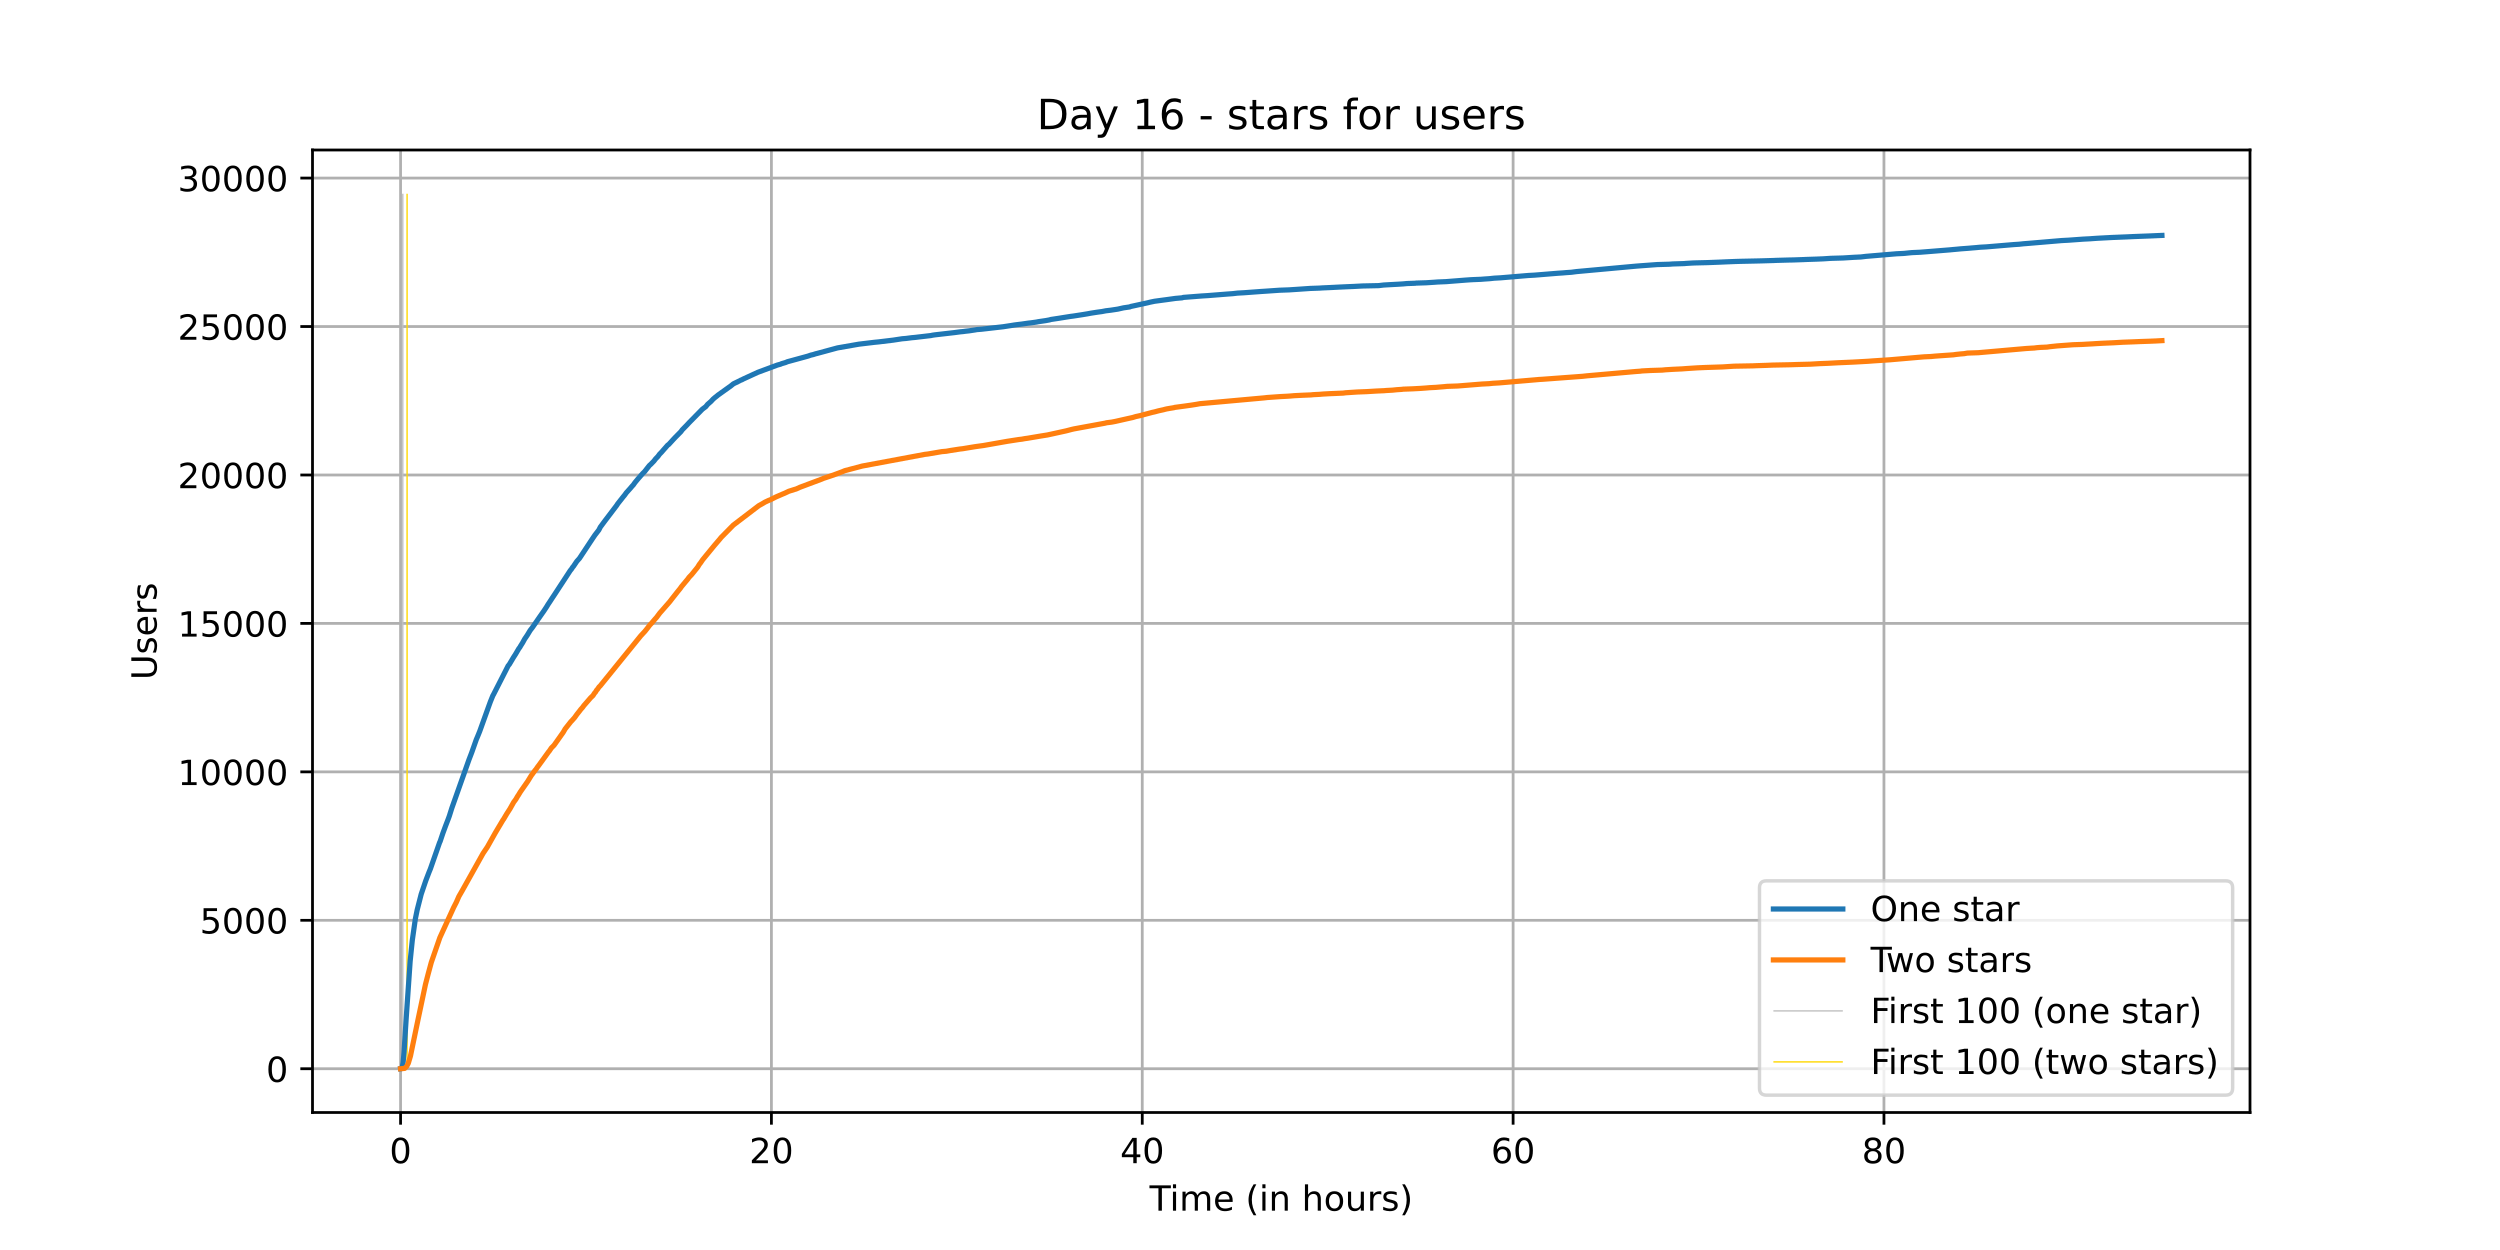 <?xml version="1.0" encoding="utf-8" standalone="no"?>
<!DOCTYPE svg PUBLIC "-//W3C//DTD SVG 1.1//EN"
  "http://www.w3.org/Graphics/SVG/1.1/DTD/svg11.dtd">
<!-- Created with matplotlib (https://matplotlib.org/) -->
<svg height="360pt" version="1.1" viewBox="0 0 720 360" width="720pt" xmlns="http://www.w3.org/2000/svg" xmlns:xlink="http://www.w3.org/1999/xlink">
 <defs>
  <style type="text/css">*{stroke-linecap:butt;stroke-linejoin:round;}</style>
 </defs>
 <g id="figure_1">
  <g id="patch_1">
   <path d="M 0 360 
L 720 360 
L 720 0 
L 0 0 
z
" style="fill:#ffffff;"/>
  </g>
  <g id="axes_1">
   <g id="patch_2">
    <path d="M 90 320.4 
L 648 320.4 
L 648 43.2 
L 90 43.2 
z
" style="fill:#ffffff;"/>
   </g>
   <g id="matplotlib.axis_1">
    <g id="xtick_1">
     <g id="line2d_1">
      <path clip-path="url(#p80b153b266)" d="M 115.364 320.4 
L 115.364 43.2 
" style="fill:none;stroke:#b0b0b0;stroke-linecap:square;stroke-width:0.8;"/>
     </g>
     <g id="line2d_2">
      <defs>
       <path d="M 0 0 
L 0 3.5 
" id="m6b4812974f" style="stroke:#000000;stroke-width:0.8;"/>
      </defs>
      <g>
       <use style="stroke:#000000;stroke-width:0.8;" x="115.364" xlink:href="#m6b4812974f" y="320.4"/>
      </g>
     </g>
     <g id="text_1">
      <!-- 0 -->
      <g transform="translate(112.182 334.998)scale(0.1 -0.1)">
       <defs>
        <path d="M 31.781 66.406 
Q 24.172 66.406 20.328 58.906 
Q 16.5 51.422 16.5 36.375 
Q 16.5 21.391 20.328 13.891 
Q 24.172 6.391 31.781 6.391 
Q 39.453 6.391 43.281 13.891 
Q 47.125 21.391 47.125 36.375 
Q 47.125 51.422 43.281 58.906 
Q 39.453 66.406 31.781 66.406 
z
M 31.781 74.219 
Q 44.047 74.219 50.516 64.516 
Q 56.984 54.828 56.984 36.375 
Q 56.984 17.969 50.516 8.266 
Q 44.047 -1.422 31.781 -1.422 
Q 19.531 -1.422 13.062 8.266 
Q 6.594 17.969 6.594 36.375 
Q 6.594 54.828 13.062 64.516 
Q 19.531 74.219 31.781 74.219 
z
" id="DejaVuSans-48"/>
       </defs>
       <use xlink:href="#DejaVuSans-48"/>
      </g>
     </g>
    </g>
    <g id="xtick_2">
     <g id="line2d_3">
      <path clip-path="url(#p80b153b266)" d="M 222.167 320.4 
L 222.167 43.2 
" style="fill:none;stroke:#b0b0b0;stroke-linecap:square;stroke-width:0.8;"/>
     </g>
     <g id="line2d_4">
      <g>
       <use style="stroke:#000000;stroke-width:0.8;" x="222.167" xlink:href="#m6b4812974f" y="320.4"/>
      </g>
     </g>
     <g id="text_2">
      <!-- 20 -->
      <g transform="translate(215.805 334.998)scale(0.1 -0.1)">
       <defs>
        <path d="M 19.188 8.297 
L 53.609 8.297 
L 53.609 0 
L 7.328 0 
L 7.328 8.297 
Q 12.938 14.109 22.625 23.891 
Q 32.328 33.688 34.812 36.531 
Q 39.547 41.844 41.422 45.531 
Q 43.312 49.219 43.312 52.781 
Q 43.312 58.594 39.234 62.25 
Q 35.156 65.922 28.609 65.922 
Q 23.969 65.922 18.812 64.312 
Q 13.672 62.703 7.812 59.422 
L 7.812 69.391 
Q 13.766 71.781 18.938 73 
Q 24.125 74.219 28.422 74.219 
Q 39.75 74.219 46.484 68.547 
Q 53.219 62.891 53.219 53.422 
Q 53.219 48.922 51.531 44.891 
Q 49.859 40.875 45.406 35.406 
Q 44.188 33.984 37.641 27.219 
Q 31.109 20.453 19.188 8.297 
z
" id="DejaVuSans-50"/>
       </defs>
       <use xlink:href="#DejaVuSans-50"/>
       <use x="63.623" xlink:href="#DejaVuSans-48"/>
      </g>
     </g>
    </g>
    <g id="xtick_3">
     <g id="line2d_5">
      <path clip-path="url(#p80b153b266)" d="M 328.971 320.4 
L 328.971 43.2 
" style="fill:none;stroke:#b0b0b0;stroke-linecap:square;stroke-width:0.8;"/>
     </g>
     <g id="line2d_6">
      <g>
       <use style="stroke:#000000;stroke-width:0.8;" x="328.971" xlink:href="#m6b4812974f" y="320.4"/>
      </g>
     </g>
     <g id="text_3">
      <!-- 40 -->
      <g transform="translate(322.608 334.998)scale(0.1 -0.1)">
       <defs>
        <path d="M 37.797 64.312 
L 12.891 25.391 
L 37.797 25.391 
z
M 35.203 72.906 
L 47.609 72.906 
L 47.609 25.391 
L 58.016 25.391 
L 58.016 17.188 
L 47.609 17.188 
L 47.609 0 
L 37.797 0 
L 37.797 17.188 
L 4.891 17.188 
L 4.891 26.703 
z
" id="DejaVuSans-52"/>
       </defs>
       <use xlink:href="#DejaVuSans-52"/>
       <use x="63.623" xlink:href="#DejaVuSans-48"/>
      </g>
     </g>
    </g>
    <g id="xtick_4">
     <g id="line2d_7">
      <path clip-path="url(#p80b153b266)" d="M 435.775 320.4 
L 435.775 43.2 
" style="fill:none;stroke:#b0b0b0;stroke-linecap:square;stroke-width:0.8;"/>
     </g>
     <g id="line2d_8">
      <g>
       <use style="stroke:#000000;stroke-width:0.8;" x="435.775" xlink:href="#m6b4812974f" y="320.4"/>
      </g>
     </g>
     <g id="text_4">
      <!-- 60 -->
      <g transform="translate(429.412 334.998)scale(0.1 -0.1)">
       <defs>
        <path d="M 33.016 40.375 
Q 26.375 40.375 22.484 35.828 
Q 18.609 31.297 18.609 23.391 
Q 18.609 15.531 22.484 10.953 
Q 26.375 6.391 33.016 6.391 
Q 39.656 6.391 43.531 10.953 
Q 47.406 15.531 47.406 23.391 
Q 47.406 31.297 43.531 35.828 
Q 39.656 40.375 33.016 40.375 
z
M 52.594 71.297 
L 52.594 62.312 
Q 48.875 64.062 45.094 64.984 
Q 41.312 65.922 37.594 65.922 
Q 27.828 65.922 22.672 59.328 
Q 17.531 52.734 16.797 39.406 
Q 19.672 43.656 24.016 45.922 
Q 28.375 48.188 33.594 48.188 
Q 44.578 48.188 50.953 41.516 
Q 57.328 34.859 57.328 23.391 
Q 57.328 12.156 50.688 5.359 
Q 44.047 -1.422 33.016 -1.422 
Q 20.359 -1.422 13.672 8.266 
Q 6.984 17.969 6.984 36.375 
Q 6.984 53.656 15.188 63.938 
Q 23.391 74.219 37.203 74.219 
Q 40.922 74.219 44.703 73.484 
Q 48.484 72.75 52.594 71.297 
z
" id="DejaVuSans-54"/>
       </defs>
       <use xlink:href="#DejaVuSans-54"/>
       <use x="63.623" xlink:href="#DejaVuSans-48"/>
      </g>
     </g>
    </g>
    <g id="xtick_5">
     <g id="line2d_9">
      <path clip-path="url(#p80b153b266)" d="M 542.578 320.4 
L 542.578 43.2 
" style="fill:none;stroke:#b0b0b0;stroke-linecap:square;stroke-width:0.8;"/>
     </g>
     <g id="line2d_10">
      <g>
       <use style="stroke:#000000;stroke-width:0.8;" x="542.578" xlink:href="#m6b4812974f" y="320.4"/>
      </g>
     </g>
     <g id="text_5">
      <!-- 80 -->
      <g transform="translate(536.216 334.998)scale(0.1 -0.1)">
       <defs>
        <path d="M 31.781 34.625 
Q 24.75 34.625 20.719 30.859 
Q 16.703 27.094 16.703 20.516 
Q 16.703 13.922 20.719 10.156 
Q 24.75 6.391 31.781 6.391 
Q 38.812 6.391 42.859 10.172 
Q 46.922 13.969 46.922 20.516 
Q 46.922 27.094 42.891 30.859 
Q 38.875 34.625 31.781 34.625 
z
M 21.922 38.812 
Q 15.578 40.375 12.031 44.719 
Q 8.5 49.078 8.5 55.328 
Q 8.5 64.062 14.719 69.141 
Q 20.953 74.219 31.781 74.219 
Q 42.672 74.219 48.875 69.141 
Q 55.078 64.062 55.078 55.328 
Q 55.078 49.078 51.531 44.719 
Q 48 40.375 41.703 38.812 
Q 48.828 37.156 52.797 32.312 
Q 56.781 27.484 56.781 20.516 
Q 56.781 9.906 50.312 4.234 
Q 43.844 -1.422 31.781 -1.422 
Q 19.734 -1.422 13.25 4.234 
Q 6.781 9.906 6.781 20.516 
Q 6.781 27.484 10.781 32.312 
Q 14.797 37.156 21.922 38.812 
z
M 18.312 54.391 
Q 18.312 48.734 21.844 45.562 
Q 25.391 42.391 31.781 42.391 
Q 38.141 42.391 41.719 45.562 
Q 45.312 48.734 45.312 54.391 
Q 45.312 60.062 41.719 63.234 
Q 38.141 66.406 31.781 66.406 
Q 25.391 66.406 21.844 63.234 
Q 18.312 60.062 18.312 54.391 
z
" id="DejaVuSans-56"/>
       </defs>
       <use xlink:href="#DejaVuSans-56"/>
       <use x="63.623" xlink:href="#DejaVuSans-48"/>
      </g>
     </g>
    </g>
    <g id="text_6">
     <!-- Time (in hours) -->
     <g transform="translate(331.072 348.677)scale(0.1 -0.1)">
      <defs>
       <path d="M -0.297 72.906 
L 61.375 72.906 
L 61.375 64.594 
L 35.5 64.594 
L 35.5 0 
L 25.594 0 
L 25.594 64.594 
L -0.297 64.594 
z
" id="DejaVuSans-84"/>
       <path d="M 9.422 54.688 
L 18.406 54.688 
L 18.406 0 
L 9.422 0 
z
M 9.422 75.984 
L 18.406 75.984 
L 18.406 64.594 
L 9.422 64.594 
z
" id="DejaVuSans-105"/>
       <path d="M 52 44.188 
Q 55.375 50.25 60.062 53.125 
Q 64.75 56 71.094 56 
Q 79.641 56 84.281 50.016 
Q 88.922 44.047 88.922 33.016 
L 88.922 0 
L 79.891 0 
L 79.891 32.719 
Q 79.891 40.578 77.094 44.375 
Q 74.312 48.188 68.609 48.188 
Q 61.625 48.188 57.562 43.547 
Q 53.516 38.922 53.516 30.906 
L 53.516 0 
L 44.484 0 
L 44.484 32.719 
Q 44.484 40.625 41.703 44.406 
Q 38.922 48.188 33.109 48.188 
Q 26.219 48.188 22.156 43.531 
Q 18.109 38.875 18.109 30.906 
L 18.109 0 
L 9.078 0 
L 9.078 54.688 
L 18.109 54.688 
L 18.109 46.188 
Q 21.188 51.219 25.484 53.609 
Q 29.781 56 35.688 56 
Q 41.656 56 45.828 52.969 
Q 50 49.953 52 44.188 
z
" id="DejaVuSans-109"/>
       <path d="M 56.203 29.594 
L 56.203 25.203 
L 14.891 25.203 
Q 15.484 15.922 20.484 11.062 
Q 25.484 6.203 34.422 6.203 
Q 39.594 6.203 44.453 7.469 
Q 49.312 8.734 54.109 11.281 
L 54.109 2.781 
Q 49.266 0.734 44.188 -0.344 
Q 39.109 -1.422 33.891 -1.422 
Q 20.797 -1.422 13.156 6.188 
Q 5.516 13.812 5.516 26.812 
Q 5.516 40.234 12.766 48.109 
Q 20.016 56 32.328 56 
Q 43.359 56 49.781 48.891 
Q 56.203 41.797 56.203 29.594 
z
M 47.219 32.234 
Q 47.125 39.594 43.094 43.984 
Q 39.062 48.391 32.422 48.391 
Q 24.906 48.391 20.391 44.141 
Q 15.875 39.891 15.188 32.172 
z
" id="DejaVuSans-101"/>
       <path id="DejaVuSans-32"/>
       <path d="M 31 75.875 
Q 24.469 64.656 21.281 53.656 
Q 18.109 42.672 18.109 31.391 
Q 18.109 20.125 21.312 9.062 
Q 24.516 -2 31 -13.188 
L 23.188 -13.188 
Q 15.875 -1.703 12.234 9.375 
Q 8.594 20.453 8.594 31.391 
Q 8.594 42.281 12.203 53.312 
Q 15.828 64.359 23.188 75.875 
z
" id="DejaVuSans-40"/>
       <path d="M 54.891 33.016 
L 54.891 0 
L 45.906 0 
L 45.906 32.719 
Q 45.906 40.484 42.875 44.328 
Q 39.844 48.188 33.797 48.188 
Q 26.516 48.188 22.312 43.547 
Q 18.109 38.922 18.109 30.906 
L 18.109 0 
L 9.078 0 
L 9.078 54.688 
L 18.109 54.688 
L 18.109 46.188 
Q 21.344 51.125 25.703 53.562 
Q 30.078 56 35.797 56 
Q 45.219 56 50.047 50.172 
Q 54.891 44.344 54.891 33.016 
z
" id="DejaVuSans-110"/>
       <path d="M 54.891 33.016 
L 54.891 0 
L 45.906 0 
L 45.906 32.719 
Q 45.906 40.484 42.875 44.328 
Q 39.844 48.188 33.797 48.188 
Q 26.516 48.188 22.312 43.547 
Q 18.109 38.922 18.109 30.906 
L 18.109 0 
L 9.078 0 
L 9.078 75.984 
L 18.109 75.984 
L 18.109 46.188 
Q 21.344 51.125 25.703 53.562 
Q 30.078 56 35.797 56 
Q 45.219 56 50.047 50.172 
Q 54.891 44.344 54.891 33.016 
z
" id="DejaVuSans-104"/>
       <path d="M 30.609 48.391 
Q 23.391 48.391 19.188 42.75 
Q 14.984 37.109 14.984 27.297 
Q 14.984 17.484 19.156 11.844 
Q 23.344 6.203 30.609 6.203 
Q 37.797 6.203 41.984 11.859 
Q 46.188 17.531 46.188 27.297 
Q 46.188 37.016 41.984 42.703 
Q 37.797 48.391 30.609 48.391 
z
M 30.609 56 
Q 42.328 56 49.016 48.375 
Q 55.719 40.766 55.719 27.297 
Q 55.719 13.875 49.016 6.219 
Q 42.328 -1.422 30.609 -1.422 
Q 18.844 -1.422 12.172 6.219 
Q 5.516 13.875 5.516 27.297 
Q 5.516 40.766 12.172 48.375 
Q 18.844 56 30.609 56 
z
" id="DejaVuSans-111"/>
       <path d="M 8.5 21.578 
L 8.5 54.688 
L 17.484 54.688 
L 17.484 21.922 
Q 17.484 14.156 20.5 10.266 
Q 23.531 6.391 29.594 6.391 
Q 36.859 6.391 41.078 11.031 
Q 45.312 15.672 45.312 23.688 
L 45.312 54.688 
L 54.297 54.688 
L 54.297 0 
L 45.312 0 
L 45.312 8.406 
Q 42.047 3.422 37.719 1 
Q 33.406 -1.422 27.688 -1.422 
Q 18.266 -1.422 13.375 4.438 
Q 8.5 10.297 8.5 21.578 
z
M 31.109 56 
z
" id="DejaVuSans-117"/>
       <path d="M 41.109 46.297 
Q 39.594 47.172 37.812 47.578 
Q 36.031 48 33.891 48 
Q 26.266 48 22.188 43.047 
Q 18.109 38.094 18.109 28.812 
L 18.109 0 
L 9.078 0 
L 9.078 54.688 
L 18.109 54.688 
L 18.109 46.188 
Q 20.953 51.172 25.484 53.578 
Q 30.031 56 36.531 56 
Q 37.453 56 38.578 55.875 
Q 39.703 55.766 41.062 55.516 
z
" id="DejaVuSans-114"/>
       <path d="M 44.281 53.078 
L 44.281 44.578 
Q 40.484 46.531 36.375 47.5 
Q 32.281 48.484 27.875 48.484 
Q 21.188 48.484 17.844 46.438 
Q 14.5 44.391 14.5 40.281 
Q 14.5 37.156 16.891 35.375 
Q 19.281 33.594 26.516 31.984 
L 29.594 31.297 
Q 39.156 29.25 43.188 25.516 
Q 47.219 21.781 47.219 15.094 
Q 47.219 7.469 41.188 3.016 
Q 35.156 -1.422 24.609 -1.422 
Q 20.219 -1.422 15.453 -0.562 
Q 10.688 0.297 5.422 2 
L 5.422 11.281 
Q 10.406 8.688 15.234 7.391 
Q 20.062 6.109 24.812 6.109 
Q 31.156 6.109 34.562 8.281 
Q 37.984 10.453 37.984 14.406 
Q 37.984 18.062 35.516 20.016 
Q 33.062 21.969 24.703 23.781 
L 21.578 24.516 
Q 13.234 26.266 9.516 29.906 
Q 5.812 33.547 5.812 39.891 
Q 5.812 47.609 11.281 51.797 
Q 16.75 56 26.812 56 
Q 31.781 56 36.172 55.266 
Q 40.578 54.547 44.281 53.078 
z
" id="DejaVuSans-115"/>
       <path d="M 8.016 75.875 
L 15.828 75.875 
Q 23.141 64.359 26.781 53.312 
Q 30.422 42.281 30.422 31.391 
Q 30.422 20.453 26.781 9.375 
Q 23.141 -1.703 15.828 -13.188 
L 8.016 -13.188 
Q 14.5 -2 17.703 9.062 
Q 20.906 20.125 20.906 31.391 
Q 20.906 42.672 17.703 53.656 
Q 14.5 64.656 8.016 75.875 
z
" id="DejaVuSans-41"/>
      </defs>
      <use xlink:href="#DejaVuSans-84"/>
      <use x="57.959" xlink:href="#DejaVuSans-105"/>
      <use x="85.742" xlink:href="#DejaVuSans-109"/>
      <use x="183.154" xlink:href="#DejaVuSans-101"/>
      <use x="244.678" xlink:href="#DejaVuSans-32"/>
      <use x="276.465" xlink:href="#DejaVuSans-40"/>
      <use x="315.479" xlink:href="#DejaVuSans-105"/>
      <use x="343.262" xlink:href="#DejaVuSans-110"/>
      <use x="406.641" xlink:href="#DejaVuSans-32"/>
      <use x="438.428" xlink:href="#DejaVuSans-104"/>
      <use x="501.807" xlink:href="#DejaVuSans-111"/>
      <use x="562.988" xlink:href="#DejaVuSans-117"/>
      <use x="626.367" xlink:href="#DejaVuSans-114"/>
      <use x="667.48" xlink:href="#DejaVuSans-115"/>
      <use x="719.58" xlink:href="#DejaVuSans-41"/>
     </g>
    </g>
   </g>
   <g id="matplotlib.axis_2">
    <g id="ytick_1">
     <g id="line2d_11">
      <path clip-path="url(#p80b153b266)" d="M 90 307.8 
L 648 307.8 
" style="fill:none;stroke:#b0b0b0;stroke-linecap:square;stroke-width:0.8;"/>
     </g>
     <g id="line2d_12">
      <defs>
       <path d="M 0 0 
L -3.5 0 
" id="m8e42579769" style="stroke:#000000;stroke-width:0.8;"/>
      </defs>
      <g>
       <use style="stroke:#000000;stroke-width:0.8;" x="90" xlink:href="#m8e42579769" y="307.8"/>
      </g>
     </g>
     <g id="text_7">
      <!-- 0 -->
      <g transform="translate(76.638 311.599)scale(0.1 -0.1)">
       <use xlink:href="#DejaVuSans-48"/>
      </g>
     </g>
    </g>
    <g id="ytick_2">
     <g id="line2d_13">
      <path clip-path="url(#p80b153b266)" d="M 90 265.048 
L 648 265.048 
" style="fill:none;stroke:#b0b0b0;stroke-linecap:square;stroke-width:0.8;"/>
     </g>
     <g id="line2d_14">
      <g>
       <use style="stroke:#000000;stroke-width:0.8;" x="90" xlink:href="#m8e42579769" y="265.048"/>
      </g>
     </g>
     <g id="text_8">
      <!-- 5000 -->
      <g transform="translate(57.55 268.847)scale(0.1 -0.1)">
       <defs>
        <path d="M 10.797 72.906 
L 49.516 72.906 
L 49.516 64.594 
L 19.828 64.594 
L 19.828 46.734 
Q 21.969 47.469 24.109 47.828 
Q 26.266 48.188 28.422 48.188 
Q 40.625 48.188 47.75 41.5 
Q 54.891 34.812 54.891 23.391 
Q 54.891 11.625 47.562 5.094 
Q 40.234 -1.422 26.906 -1.422 
Q 22.312 -1.422 17.547 -0.641 
Q 12.797 0.141 7.719 1.703 
L 7.719 11.625 
Q 12.109 9.234 16.797 8.062 
Q 21.484 6.891 26.703 6.891 
Q 35.156 6.891 40.078 11.328 
Q 45.016 15.766 45.016 23.391 
Q 45.016 31 40.078 35.438 
Q 35.156 39.891 26.703 39.891 
Q 22.75 39.891 18.812 39.016 
Q 14.891 38.141 10.797 36.281 
z
" id="DejaVuSans-53"/>
       </defs>
       <use xlink:href="#DejaVuSans-53"/>
       <use x="63.623" xlink:href="#DejaVuSans-48"/>
       <use x="127.246" xlink:href="#DejaVuSans-48"/>
       <use x="190.869" xlink:href="#DejaVuSans-48"/>
      </g>
     </g>
    </g>
    <g id="ytick_3">
     <g id="line2d_15">
      <path clip-path="url(#p80b153b266)" d="M 90 222.296 
L 648 222.296 
" style="fill:none;stroke:#b0b0b0;stroke-linecap:square;stroke-width:0.8;"/>
     </g>
     <g id="line2d_16">
      <g>
       <use style="stroke:#000000;stroke-width:0.8;" x="90" xlink:href="#m8e42579769" y="222.296"/>
      </g>
     </g>
     <g id="text_9">
      <!-- 10000 -->
      <g transform="translate(51.188 226.096)scale(0.1 -0.1)">
       <defs>
        <path d="M 12.406 8.297 
L 28.516 8.297 
L 28.516 63.922 
L 10.984 60.406 
L 10.984 69.391 
L 28.422 72.906 
L 38.281 72.906 
L 38.281 8.297 
L 54.391 8.297 
L 54.391 0 
L 12.406 0 
z
" id="DejaVuSans-49"/>
       </defs>
       <use xlink:href="#DejaVuSans-49"/>
       <use x="63.623" xlink:href="#DejaVuSans-48"/>
       <use x="127.246" xlink:href="#DejaVuSans-48"/>
       <use x="190.869" xlink:href="#DejaVuSans-48"/>
       <use x="254.492" xlink:href="#DejaVuSans-48"/>
      </g>
     </g>
    </g>
    <g id="ytick_4">
     <g id="line2d_17">
      <path clip-path="url(#p80b153b266)" d="M 90 179.545 
L 648 179.545 
" style="fill:none;stroke:#b0b0b0;stroke-linecap:square;stroke-width:0.8;"/>
     </g>
     <g id="line2d_18">
      <g>
       <use style="stroke:#000000;stroke-width:0.8;" x="90" xlink:href="#m8e42579769" y="179.545"/>
      </g>
     </g>
     <g id="text_10">
      <!-- 15000 -->
      <g transform="translate(51.188 183.344)scale(0.1 -0.1)">
       <use xlink:href="#DejaVuSans-49"/>
       <use x="63.623" xlink:href="#DejaVuSans-53"/>
       <use x="127.246" xlink:href="#DejaVuSans-48"/>
       <use x="190.869" xlink:href="#DejaVuSans-48"/>
       <use x="254.492" xlink:href="#DejaVuSans-48"/>
      </g>
     </g>
    </g>
    <g id="ytick_5">
     <g id="line2d_19">
      <path clip-path="url(#p80b153b266)" d="M 90 136.793 
L 648 136.793 
" style="fill:none;stroke:#b0b0b0;stroke-linecap:square;stroke-width:0.8;"/>
     </g>
     <g id="line2d_20">
      <g>
       <use style="stroke:#000000;stroke-width:0.8;" x="90" xlink:href="#m8e42579769" y="136.793"/>
      </g>
     </g>
     <g id="text_11">
      <!-- 20000 -->
      <g transform="translate(51.188 140.592)scale(0.1 -0.1)">
       <use xlink:href="#DejaVuSans-50"/>
       <use x="63.623" xlink:href="#DejaVuSans-48"/>
       <use x="127.246" xlink:href="#DejaVuSans-48"/>
       <use x="190.869" xlink:href="#DejaVuSans-48"/>
       <use x="254.492" xlink:href="#DejaVuSans-48"/>
      </g>
     </g>
    </g>
    <g id="ytick_6">
     <g id="line2d_21">
      <path clip-path="url(#p80b153b266)" d="M 90 94.041 
L 648 94.041 
" style="fill:none;stroke:#b0b0b0;stroke-linecap:square;stroke-width:0.8;"/>
     </g>
     <g id="line2d_22">
      <g>
       <use style="stroke:#000000;stroke-width:0.8;" x="90" xlink:href="#m8e42579769" y="94.041"/>
      </g>
     </g>
     <g id="text_12">
      <!-- 25000 -->
      <g transform="translate(51.188 97.84)scale(0.1 -0.1)">
       <use xlink:href="#DejaVuSans-50"/>
       <use x="63.623" xlink:href="#DejaVuSans-53"/>
       <use x="127.246" xlink:href="#DejaVuSans-48"/>
       <use x="190.869" xlink:href="#DejaVuSans-48"/>
       <use x="254.492" xlink:href="#DejaVuSans-48"/>
      </g>
     </g>
    </g>
    <g id="ytick_7">
     <g id="line2d_23">
      <path clip-path="url(#p80b153b266)" d="M 90 51.289 
L 648 51.289 
" style="fill:none;stroke:#b0b0b0;stroke-linecap:square;stroke-width:0.8;"/>
     </g>
     <g id="line2d_24">
      <g>
       <use style="stroke:#000000;stroke-width:0.8;" x="90" xlink:href="#m8e42579769" y="51.289"/>
      </g>
     </g>
     <g id="text_13">
      <!-- 30000 -->
      <g transform="translate(51.188 55.088)scale(0.1 -0.1)">
       <defs>
        <path d="M 40.578 39.312 
Q 47.656 37.797 51.625 33 
Q 55.609 28.219 55.609 21.188 
Q 55.609 10.406 48.188 4.484 
Q 40.766 -1.422 27.094 -1.422 
Q 22.516 -1.422 17.656 -0.516 
Q 12.797 0.391 7.625 2.203 
L 7.625 11.719 
Q 11.719 9.328 16.594 8.109 
Q 21.484 6.891 26.812 6.891 
Q 36.078 6.891 40.938 10.547 
Q 45.797 14.203 45.797 21.188 
Q 45.797 27.641 41.281 31.266 
Q 36.766 34.906 28.719 34.906 
L 20.219 34.906 
L 20.219 43.016 
L 29.109 43.016 
Q 36.375 43.016 40.234 45.922 
Q 44.094 48.828 44.094 54.297 
Q 44.094 59.906 40.109 62.906 
Q 36.141 65.922 28.719 65.922 
Q 24.656 65.922 20.016 65.031 
Q 15.375 64.156 9.812 62.312 
L 9.812 71.094 
Q 15.438 72.656 20.344 73.438 
Q 25.25 74.219 29.594 74.219 
Q 40.828 74.219 47.359 69.109 
Q 53.906 64.016 53.906 55.328 
Q 53.906 49.266 50.438 45.094 
Q 46.969 40.922 40.578 39.312 
z
" id="DejaVuSans-51"/>
       </defs>
       <use xlink:href="#DejaVuSans-51"/>
       <use x="63.623" xlink:href="#DejaVuSans-48"/>
       <use x="127.246" xlink:href="#DejaVuSans-48"/>
       <use x="190.869" xlink:href="#DejaVuSans-48"/>
       <use x="254.492" xlink:href="#DejaVuSans-48"/>
      </g>
     </g>
    </g>
    <g id="text_14">
     <!-- Users -->
     <g transform="translate(45.108 195.801)rotate(-90)scale(0.1 -0.1)">
      <defs>
       <path d="M 8.688 72.906 
L 18.609 72.906 
L 18.609 28.609 
Q 18.609 16.891 22.844 11.734 
Q 27.094 6.594 36.625 6.594 
Q 46.094 6.594 50.344 11.734 
Q 54.594 16.891 54.594 28.609 
L 54.594 72.906 
L 64.5 72.906 
L 64.5 27.391 
Q 64.5 13.141 57.438 5.859 
Q 50.391 -1.422 36.625 -1.422 
Q 22.797 -1.422 15.734 5.859 
Q 8.688 13.141 8.688 27.391 
z
" id="DejaVuSans-85"/>
      </defs>
      <use xlink:href="#DejaVuSans-85"/>
      <use x="73.193" xlink:href="#DejaVuSans-115"/>
      <use x="125.293" xlink:href="#DejaVuSans-101"/>
      <use x="186.816" xlink:href="#DejaVuSans-114"/>
      <use x="227.93" xlink:href="#DejaVuSans-115"/>
     </g>
    </g>
   </g>
   <g id="LineCollection_1">
    <path clip-path="url(#p80b153b266)" d="M 116.006 307.8 
L 116.006 55.8 
" style="fill:none;stroke:#c0c0c0;stroke-width:0.4;"/>
   </g>
   <g id="LineCollection_2">
    <path clip-path="url(#p80b153b266)" d="M 117.242 307.8 
L 117.242 55.8 
" style="fill:none;stroke:#ffd700;stroke-width:0.4;"/>
   </g>
   <g id="line2d_25">
    <path clip-path="url(#p80b153b266)" d="M 115.364 307.8 
L 115.653 307.766 
L 115.829 307.492 
L 116.095 306.013 
L 116.359 303.157 
L 116.976 293.393 
L 118.123 276.839 
L 118.74 270.811 
L 119.622 264.629 
L 120.152 262.03 
L 121.299 257.541 
L 122.62 253.642 
L 123.59 251.111 
L 123.944 250.256 
L 126.59 242.68 
L 126.766 242.304 
L 127.56 239.936 
L 128.354 237.79 
L 129.147 235.729 
L 129.413 234.994 
L 130.117 232.754 
L 135.057 218.808 
L 135.851 216.739 
L 137.174 212.994 
L 137.527 212.173 
L 138.144 210.651 
L 140.879 203.058 
L 141.231 202.092 
L 141.937 200.348 
L 142.113 200.048 
L 146.347 191.746 
L 146.7 191.318 
L 147.847 189.386 
L 148.464 188.428 
L 149.434 186.778 
L 149.7 186.445 
L 149.964 185.983 
L 150.493 185.145 
L 151.11 184.025 
L 151.816 182.99 
L 152.697 181.537 
L 153.315 180.742 
L 155.52 177.544 
L 156.667 175.911 
L 157.461 174.705 
L 157.814 174.107 
L 158.343 173.32 
L 159.049 172.226 
L 159.757 171.165 
L 164.257 164.282 
L 164.521 163.983 
L 164.964 163.307 
L 165.14 163.128 
L 166.11 161.683 
L 166.904 160.785 
L 170.52 155.313 
L 171.314 154.133 
L 172.284 152.876 
L 172.461 152.645 
L 172.901 151.79 
L 174.313 149.883 
L 174.754 149.311 
L 177.577 145.591 
L 177.93 145.052 
L 179.517 143.043 
L 179.87 142.624 
L 180.4 141.889 
L 181.457 140.717 
L 182.163 139.888 
L 182.34 139.726 
L 182.871 138.973 
L 183.665 138.007 
L 185.077 136.382 
L 185.606 135.869 
L 187.017 134.074 
L 187.459 133.681 
L 187.812 133.313 
L 188.34 132.774 
L 188.782 132.184 
L 189.488 131.449 
L 189.929 130.833 
L 190.458 130.295 
L 190.99 129.687 
L 192.313 128.183 
L 192.578 128.02 
L 193.901 126.575 
L 194.52 125.917 
L 196.109 124.309 
L 196.462 123.813 
L 197.61 122.642 
L 197.874 122.368 
L 198.491 121.701 
L 202.285 117.845 
L 203.257 117.118 
L 203.785 116.46 
L 204.757 115.614 
L 205.374 114.947 
L 205.903 114.494 
L 206.433 114.083 
L 206.786 113.784 
L 210.492 111.133 
L 211.198 110.56 
L 211.551 110.381 
L 212.608 109.868 
L 213.403 109.457 
L 213.667 109.38 
L 214.021 109.175 
L 218.256 107.226 
L 223.901 105.131 
L 224.784 104.891 
L 225.137 104.729 
L 226.196 104.421 
L 226.813 104.165 
L 227.432 104.002 
L 232.371 102.651 
L 232.725 102.549 
L 233.518 102.275 
L 234.224 102.113 
L 234.93 101.882 
L 235.371 101.779 
L 235.9 101.634 
L 241.192 100.197 
L 247.366 99.12 
L 251.865 98.581 
L 253.011 98.47 
L 257.249 97.957 
L 259.811 97.564 
L 260.958 97.47 
L 262.548 97.265 
L 263.607 97.17 
L 264.224 97.094 
L 268.105 96.64 
L 268.547 96.538 
L 269.251 96.435 
L 274.897 95.785 
L 276.484 95.572 
L 277.454 95.478 
L 278.073 95.392 
L 279.043 95.289 
L 280.896 95.007 
L 281.336 94.922 
L 282.66 94.819 
L 288.922 94.101 
L 291.216 93.75 
L 291.833 93.648 
L 292.097 93.605 
L 292.803 93.511 
L 294.214 93.34 
L 296.244 93.049 
L 296.773 92.998 
L 298.538 92.75 
L 298.978 92.656 
L 301.184 92.331 
L 302.242 92.134 
L 302.682 92.006 
L 305.065 91.647 
L 305.682 91.544 
L 308.328 91.125 
L 309.122 91.023 
L 311.679 90.629 
L 313.179 90.381 
L 314.236 90.185 
L 316.002 89.911 
L 316.619 89.826 
L 317.325 89.732 
L 318.472 89.509 
L 319.885 89.338 
L 321.914 89.031 
L 323.591 88.654 
L 325.354 88.398 
L 325.707 88.252 
L 326.592 88.064 
L 330.474 87.218 
L 331.267 87.021 
L 332.503 86.765 
L 335.149 86.406 
L 335.86 86.312 
L 338.506 85.944 
L 339.478 85.858 
L 340.448 85.773 
L 340.801 85.653 
L 346.183 85.234 
L 347.859 85.132 
L 353.592 84.678 
L 355.003 84.576 
L 356.415 84.413 
L 358.266 84.311 
L 363.117 83.952 
L 364.706 83.849 
L 368.497 83.584 
L 371.32 83.481 
L 371.761 83.447 
L 373.348 83.345 
L 377.317 83.071 
L 379.964 82.977 
L 380.845 82.917 
L 383.138 82.814 
L 385.608 82.686 
L 387.812 82.584 
L 389.842 82.498 
L 391.605 82.404 
L 392.399 82.361 
L 397.073 82.259 
L 398.485 82.088 
L 400.249 81.985 
L 402.63 81.857 
L 404.129 81.763 
L 405.187 81.66 
L 407.572 81.575 
L 407.836 81.532 
L 410.747 81.438 
L 411.54 81.387 
L 413.129 81.284 
L 414.01 81.216 
L 416.48 81.113 
L 422.124 80.668 
L 423.448 80.574 
L 424.241 80.531 
L 426.535 80.437 
L 427.505 80.36 
L 429.004 80.258 
L 430.328 80.113 
L 432.18 80.01 
L 440.118 79.343 
L 441.971 79.24 
L 448.678 78.693 
L 450.091 78.599 
L 451.061 78.514 
L 452.56 78.411 
L 453.267 78.317 
L 454.062 78.214 
L 471.183 76.65 
L 472.506 76.547 
L 477.271 76.196 
L 480.8 76.094 
L 481.77 76.017 
L 485.035 75.914 
L 485.564 75.863 
L 487.239 75.76 
L 487.945 75.726 
L 491.738 75.632 
L 492.444 75.606 
L 495.089 75.504 
L 497.206 75.41 
L 499.765 75.307 
L 501.264 75.264 
L 505.94 75.162 
L 507.352 75.128 
L 510.792 75.025 
L 511.498 74.991 
L 515.202 74.888 
L 516.525 74.863 
L 519.436 74.76 
L 520.14 74.726 
L 523.229 74.623 
L 525.08 74.546 
L 526.492 74.452 
L 527.286 74.401 
L 530.813 74.298 
L 533.813 74.11 
L 535.931 74.008 
L 537.429 73.828 
L 546.25 73.084 
L 548.102 72.999 
L 548.63 72.956 
L 549.6 72.853 
L 550.66 72.751 
L 552.953 72.648 
L 553.923 72.571 
L 555.246 72.468 
L 561.509 71.964 
L 562.482 71.87 
L 563.54 71.776 
L 564.599 71.673 
L 565.48 71.605 
L 566.892 71.502 
L 567.95 71.408 
L 569.186 71.306 
L 570.243 71.203 
L 572.096 71.1 
L 580.035 70.434 
L 581.533 70.339 
L 582.769 70.203 
L 584.091 70.1 
L 593.795 69.279 
L 595.735 69.177 
L 599.969 68.869 
L 601.997 68.766 
L 602.526 68.723 
L 604.026 68.621 
L 606.407 68.493 
L 608.347 68.39 
L 609.053 68.364 
L 611.523 68.262 
L 612.229 68.236 
L 614.433 68.133 
L 616.374 68.057 
L 619.109 67.954 
L 621.049 67.868 
L 622.636 67.8 
L 622.636 67.8 
" style="fill:none;stroke:#1f77b4;stroke-linecap:square;stroke-width:1.5;"/>
   </g>
   <g id="line2d_26">
    <path clip-path="url(#p80b153b266)" d="M 115.364 307.8 
L 116.536 307.697 
L 117.153 307.065 
L 117.593 306.21 
L 118.212 304.14 
L 120.416 293.529 
L 122.533 283.508 
L 123.326 280.447 
L 124.209 277.181 
L 126.679 270.033 
L 130.647 261.354 
L 131.441 259.807 
L 132.147 258.191 
L 133.117 256.506 
L 139.114 245.784 
L 140.35 243.946 
L 141.937 241.124 
L 142.643 239.867 
L 144.847 236.165 
L 145.024 235.934 
L 145.907 234.438 
L 146.877 232.933 
L 147.934 231.043 
L 148.553 230.214 
L 149.081 229.299 
L 149.257 229.06 
L 149.875 228.042 
L 151.991 225.015 
L 153.05 223.288 
L 153.227 223.075 
L 154.108 221.835 
L 154.285 221.672 
L 154.902 220.766 
L 155.078 220.552 
L 157.99 216.533 
L 158.167 216.337 
L 158.784 215.422 
L 159.58 214.61 
L 162.228 210.865 
L 162.758 209.941 
L 164.434 207.812 
L 164.698 207.556 
L 165.493 206.658 
L 166.11 205.786 
L 166.904 204.785 
L 167.257 204.315 
L 167.785 203.725 
L 168.138 203.229 
L 169.55 201.605 
L 170.078 200.989 
L 170.784 200.313 
L 171.225 199.621 
L 171.49 199.339 
L 171.842 198.74 
L 172.019 198.586 
L 172.548 197.817 
L 172.812 197.586 
L 184.547 183.102 
L 185.694 181.87 
L 186.136 181.323 
L 186.489 180.878 
L 187.106 180.058 
L 187.636 179.493 
L 187.9 179.186 
L 188.693 178.245 
L 188.959 177.963 
L 189.135 177.749 
L 190.018 176.561 
L 190.99 175.458 
L 192.931 173.234 
L 193.372 172.653 
L 195.139 170.413 
L 195.845 169.549 
L 196.285 168.925 
L 198.138 166.702 
L 198.403 166.309 
L 199.197 165.479 
L 200.698 163.624 
L 200.962 163.282 
L 201.403 162.547 
L 201.756 162.102 
L 202.374 161.196 
L 205.727 157.108 
L 207.316 155.253 
L 207.667 154.808 
L 211.198 151.226 
L 218.52 145.642 
L 219.402 145.155 
L 219.843 144.899 
L 220.285 144.625 
L 221.343 144.129 
L 221.872 143.932 
L 223.461 143.129 
L 225.49 142.248 
L 225.843 142.111 
L 226.813 141.658 
L 227.166 141.487 
L 228.842 140.957 
L 229.285 140.837 
L 230.344 140.35 
L 236.694 137.973 
L 237.135 137.776 
L 239.251 137.075 
L 240.839 136.511 
L 241.457 136.28 
L 242.604 135.852 
L 243.308 135.553 
L 248.337 134.219 
L 266.341 130.859 
L 267.224 130.756 
L 271.281 130.064 
L 272.515 129.961 
L 273.75 129.739 
L 276.395 129.328 
L 277.278 129.226 
L 280.807 128.644 
L 283.277 128.302 
L 290.157 127.088 
L 290.774 126.994 
L 293.42 126.584 
L 294.303 126.481 
L 295.184 126.319 
L 295.891 126.225 
L 299.948 125.541 
L 301.625 125.276 
L 303.124 124.951 
L 307.092 124.078 
L 307.975 123.848 
L 308.592 123.685 
L 309.298 123.523 
L 318.031 121.915 
L 318.382 121.847 
L 318.648 121.761 
L 320.149 121.573 
L 321.208 121.368 
L 324.65 120.59 
L 326.238 120.239 
L 327.121 119.966 
L 327.651 119.855 
L 328.444 119.675 
L 331.884 118.76 
L 332.326 118.666 
L 332.679 118.581 
L 333.649 118.316 
L 335.062 118.008 
L 335.594 117.862 
L 336.036 117.76 
L 336.917 117.606 
L 338.066 117.418 
L 338.33 117.332 
L 341.065 116.965 
L 343.096 116.682 
L 344.595 116.443 
L 345.566 116.263 
L 364.087 114.588 
L 364.97 114.485 
L 368.85 114.211 
L 370.703 114.117 
L 371.584 114.057 
L 372.731 113.955 
L 375.112 113.835 
L 377.581 113.733 
L 378.198 113.664 
L 380.051 113.57 
L 381.021 113.485 
L 382.874 113.382 
L 384.725 113.305 
L 386.842 113.211 
L 387.548 113.117 
L 390.901 112.895 
L 393.546 112.792 
L 396.545 112.612 
L 398.662 112.518 
L 399.19 112.467 
L 401.043 112.364 
L 402.277 112.236 
L 403.689 112.142 
L 404.129 112.082 
L 406.866 111.98 
L 409.247 111.851 
L 410.659 111.749 
L 411.717 111.655 
L 413.57 111.561 
L 414.54 111.475 
L 415.687 111.381 
L 416.833 111.27 
L 419.831 111.167 
L 426.799 110.603 
L 428.828 110.5 
L 429.974 110.381 
L 431.738 110.278 
L 442.147 109.389 
L 443.294 109.286 
L 444.087 109.244 
L 445.5 109.141 
L 455.738 108.38 
L 457.061 108.235 
L 471.095 106.995 
L 472.419 106.901 
L 472.859 106.832 
L 475.418 106.696 
L 478.681 106.593 
L 479.741 106.49 
L 481.417 106.388 
L 482.21 106.345 
L 484.416 106.242 
L 485.741 106.14 
L 488.915 105.935 
L 491.298 105.832 
L 492.885 105.781 
L 496.059 105.678 
L 499.412 105.464 
L 504.881 105.362 
L 505.587 105.328 
L 508.675 105.225 
L 510.528 105.148 
L 515.643 105.045 
L 517.407 104.986 
L 521.376 104.883 
L 524.022 104.729 
L 526.58 104.626 
L 529.226 104.481 
L 531.607 104.378 
L 533.724 104.284 
L 535.578 104.182 
L 538.048 104.045 
L 539.371 103.942 
L 542.722 103.72 
L 544.309 103.617 
L 554.1 102.771 
L 556.127 102.677 
L 557.274 102.566 
L 558.688 102.463 
L 562.57 102.19 
L 563.276 102.087 
L 564.51 101.95 
L 565.657 101.856 
L 566.627 101.685 
L 569.714 101.582 
L 570.773 101.488 
L 583.563 100.368 
L 585.061 100.274 
L 585.856 100.232 
L 586.649 100.129 
L 587.62 100.052 
L 589.56 99.966 
L 590.355 99.847 
L 591.5 99.727 
L 592.472 99.624 
L 597.058 99.282 
L 599.88 99.188 
L 600.762 99.129 
L 602.703 99.026 
L 603.584 98.966 
L 605.437 98.863 
L 606.143 98.829 
L 608.523 98.727 
L 611.346 98.564 
L 614.08 98.462 
L 616.109 98.376 
L 619.109 98.273 
L 620.96 98.197 
L 622.636 98.102 
L 622.636 98.102 
" style="fill:none;stroke:#ff7f0e;stroke-linecap:square;stroke-width:1.5;"/>
   </g>
   <g id="patch_3">
    <path d="M 90 320.4 
L 90 43.2 
" style="fill:none;stroke:#000000;stroke-linecap:square;stroke-linejoin:miter;stroke-width:0.8;"/>
   </g>
   <g id="patch_4">
    <path d="M 648 320.4 
L 648 43.2 
" style="fill:none;stroke:#000000;stroke-linecap:square;stroke-linejoin:miter;stroke-width:0.8;"/>
   </g>
   <g id="patch_5">
    <path d="M 90 320.4 
L 648 320.4 
" style="fill:none;stroke:#000000;stroke-linecap:square;stroke-linejoin:miter;stroke-width:0.8;"/>
   </g>
   <g id="patch_6">
    <path d="M 90 43.2 
L 648 43.2 
" style="fill:none;stroke:#000000;stroke-linecap:square;stroke-linejoin:miter;stroke-width:0.8;"/>
   </g>
   <g id="text_15">
    <!-- Day 16 - stars for users -->
    <g transform="translate(298.609 37.2)scale(0.12 -0.12)">
     <defs>
      <path d="M 19.672 64.797 
L 19.672 8.109 
L 31.594 8.109 
Q 46.688 8.109 53.688 14.938 
Q 60.688 21.781 60.688 36.531 
Q 60.688 51.172 53.688 57.984 
Q 46.688 64.797 31.594 64.797 
z
M 9.812 72.906 
L 30.078 72.906 
Q 51.266 72.906 61.172 64.094 
Q 71.094 55.281 71.094 36.531 
Q 71.094 17.672 61.125 8.828 
Q 51.172 0 30.078 0 
L 9.812 0 
z
" id="DejaVuSans-68"/>
      <path d="M 34.281 27.484 
Q 23.391 27.484 19.188 25 
Q 14.984 22.516 14.984 16.5 
Q 14.984 11.719 18.141 8.906 
Q 21.297 6.109 26.703 6.109 
Q 34.188 6.109 38.703 11.406 
Q 43.219 16.703 43.219 25.484 
L 43.219 27.484 
z
M 52.203 31.203 
L 52.203 0 
L 43.219 0 
L 43.219 8.297 
Q 40.141 3.328 35.547 0.953 
Q 30.953 -1.422 24.312 -1.422 
Q 15.922 -1.422 10.953 3.297 
Q 6 8.016 6 15.922 
Q 6 25.141 12.172 29.828 
Q 18.359 34.516 30.609 34.516 
L 43.219 34.516 
L 43.219 35.406 
Q 43.219 41.609 39.141 45 
Q 35.062 48.391 27.688 48.391 
Q 23 48.391 18.547 47.266 
Q 14.109 46.141 10.016 43.891 
L 10.016 52.203 
Q 14.938 54.109 19.578 55.047 
Q 24.219 56 28.609 56 
Q 40.484 56 46.344 49.844 
Q 52.203 43.703 52.203 31.203 
z
" id="DejaVuSans-97"/>
      <path d="M 32.172 -5.078 
Q 28.375 -14.844 24.75 -17.812 
Q 21.141 -20.797 15.094 -20.797 
L 7.906 -20.797 
L 7.906 -13.281 
L 13.188 -13.281 
Q 16.891 -13.281 18.938 -11.516 
Q 21 -9.766 23.484 -3.219 
L 25.094 0.875 
L 2.984 54.688 
L 12.5 54.688 
L 29.594 11.922 
L 46.688 54.688 
L 56.203 54.688 
z
" id="DejaVuSans-121"/>
      <path d="M 4.891 31.391 
L 31.203 31.391 
L 31.203 23.391 
L 4.891 23.391 
z
" id="DejaVuSans-45"/>
      <path d="M 18.312 70.219 
L 18.312 54.688 
L 36.812 54.688 
L 36.812 47.703 
L 18.312 47.703 
L 18.312 18.016 
Q 18.312 11.328 20.141 9.422 
Q 21.969 7.516 27.594 7.516 
L 36.812 7.516 
L 36.812 0 
L 27.594 0 
Q 17.188 0 13.234 3.875 
Q 9.281 7.766 9.281 18.016 
L 9.281 47.703 
L 2.688 47.703 
L 2.688 54.688 
L 9.281 54.688 
L 9.281 70.219 
z
" id="DejaVuSans-116"/>
      <path d="M 37.109 75.984 
L 37.109 68.5 
L 28.516 68.5 
Q 23.688 68.5 21.797 66.547 
Q 19.922 64.594 19.922 59.516 
L 19.922 54.688 
L 34.719 54.688 
L 34.719 47.703 
L 19.922 47.703 
L 19.922 0 
L 10.891 0 
L 10.891 47.703 
L 2.297 47.703 
L 2.297 54.688 
L 10.891 54.688 
L 10.891 58.5 
Q 10.891 67.625 15.141 71.797 
Q 19.391 75.984 28.609 75.984 
z
" id="DejaVuSans-102"/>
     </defs>
     <use xlink:href="#DejaVuSans-68"/>
     <use x="77.002" xlink:href="#DejaVuSans-97"/>
     <use x="138.281" xlink:href="#DejaVuSans-121"/>
     <use x="197.461" xlink:href="#DejaVuSans-32"/>
     <use x="229.248" xlink:href="#DejaVuSans-49"/>
     <use x="292.871" xlink:href="#DejaVuSans-54"/>
     <use x="356.494" xlink:href="#DejaVuSans-32"/>
     <use x="388.281" xlink:href="#DejaVuSans-45"/>
     <use x="424.365" xlink:href="#DejaVuSans-32"/>
     <use x="456.152" xlink:href="#DejaVuSans-115"/>
     <use x="508.252" xlink:href="#DejaVuSans-116"/>
     <use x="547.461" xlink:href="#DejaVuSans-97"/>
     <use x="608.74" xlink:href="#DejaVuSans-114"/>
     <use x="649.854" xlink:href="#DejaVuSans-115"/>
     <use x="701.953" xlink:href="#DejaVuSans-32"/>
     <use x="733.74" xlink:href="#DejaVuSans-102"/>
     <use x="768.945" xlink:href="#DejaVuSans-111"/>
     <use x="830.127" xlink:href="#DejaVuSans-114"/>
     <use x="871.24" xlink:href="#DejaVuSans-32"/>
     <use x="903.027" xlink:href="#DejaVuSans-117"/>
     <use x="966.406" xlink:href="#DejaVuSans-115"/>
     <use x="1018.506" xlink:href="#DejaVuSans-101"/>
     <use x="1080.029" xlink:href="#DejaVuSans-114"/>
     <use x="1121.143" xlink:href="#DejaVuSans-115"/>
    </g>
   </g>
   <g id="legend_1">
    <g id="patch_7">
     <path d="M 508.734 315.4 
L 641 315.4 
Q 643 315.4 643 313.4 
L 643 255.688 
Q 643 253.688 641 253.688 
L 508.734 253.688 
Q 506.734 253.688 506.734 255.688 
L 506.734 313.4 
Q 506.734 315.4 508.734 315.4 
z
" style="fill:#ffffff;opacity:0.8;stroke:#cccccc;stroke-linejoin:miter;"/>
    </g>
    <g id="line2d_27">
     <path d="M 510.734 261.786 
L 530.734 261.786 
" style="fill:none;stroke:#1f77b4;stroke-linecap:square;stroke-width:1.5;"/>
    </g>
    <g id="line2d_28"/>
    <g id="text_16">
     <!-- One star -->
     <g transform="translate(538.734 265.286)scale(0.1 -0.1)">
      <defs>
       <path d="M 39.406 66.219 
Q 28.656 66.219 22.328 58.203 
Q 16.016 50.203 16.016 36.375 
Q 16.016 22.609 22.328 14.594 
Q 28.656 6.594 39.406 6.594 
Q 50.141 6.594 56.422 14.594 
Q 62.703 22.609 62.703 36.375 
Q 62.703 50.203 56.422 58.203 
Q 50.141 66.219 39.406 66.219 
z
M 39.406 74.219 
Q 54.734 74.219 63.906 63.938 
Q 73.094 53.656 73.094 36.375 
Q 73.094 19.141 63.906 8.859 
Q 54.734 -1.422 39.406 -1.422 
Q 24.031 -1.422 14.812 8.828 
Q 5.609 19.094 5.609 36.375 
Q 5.609 53.656 14.812 63.938 
Q 24.031 74.219 39.406 74.219 
z
" id="DejaVuSans-79"/>
      </defs>
      <use xlink:href="#DejaVuSans-79"/>
      <use x="78.711" xlink:href="#DejaVuSans-110"/>
      <use x="142.09" xlink:href="#DejaVuSans-101"/>
      <use x="203.613" xlink:href="#DejaVuSans-32"/>
      <use x="235.4" xlink:href="#DejaVuSans-115"/>
      <use x="287.5" xlink:href="#DejaVuSans-116"/>
      <use x="326.709" xlink:href="#DejaVuSans-97"/>
      <use x="387.988" xlink:href="#DejaVuSans-114"/>
     </g>
    </g>
    <g id="line2d_29">
     <path d="M 510.734 276.464 
L 530.734 276.464 
" style="fill:none;stroke:#ff7f0e;stroke-linecap:square;stroke-width:1.5;"/>
    </g>
    <g id="line2d_30"/>
    <g id="text_17">
     <!-- Two stars -->
     <g transform="translate(538.734 279.964)scale(0.1 -0.1)">
      <defs>
       <path d="M 4.203 54.688 
L 13.188 54.688 
L 24.422 12.016 
L 35.594 54.688 
L 46.188 54.688 
L 57.422 12.016 
L 68.609 54.688 
L 77.594 54.688 
L 63.281 0 
L 52.688 0 
L 40.922 44.828 
L 29.109 0 
L 18.5 0 
z
" id="DejaVuSans-119"/>
      </defs>
      <use xlink:href="#DejaVuSans-84"/>
      <use x="44.584" xlink:href="#DejaVuSans-119"/>
      <use x="126.371" xlink:href="#DejaVuSans-111"/>
      <use x="187.553" xlink:href="#DejaVuSans-32"/>
      <use x="219.34" xlink:href="#DejaVuSans-115"/>
      <use x="271.439" xlink:href="#DejaVuSans-116"/>
      <use x="310.648" xlink:href="#DejaVuSans-97"/>
      <use x="371.928" xlink:href="#DejaVuSans-114"/>
      <use x="413.041" xlink:href="#DejaVuSans-115"/>
     </g>
    </g>
    <g id="line2d_31">
     <path d="M 510.734 291.142 
L 530.734 291.142 
" style="fill:none;stroke:#c0c0c0;stroke-width:0.4;"/>
    </g>
    <g id="text_18">
     <!-- First 100 (one star) -->
     <g transform="translate(538.734 294.642)scale(0.1 -0.1)">
      <defs>
       <path d="M 9.812 72.906 
L 51.703 72.906 
L 51.703 64.594 
L 19.672 64.594 
L 19.672 43.109 
L 48.578 43.109 
L 48.578 34.812 
L 19.672 34.812 
L 19.672 0 
L 9.812 0 
z
" id="DejaVuSans-70"/>
      </defs>
      <use xlink:href="#DejaVuSans-70"/>
      <use x="50.27" xlink:href="#DejaVuSans-105"/>
      <use x="78.053" xlink:href="#DejaVuSans-114"/>
      <use x="119.166" xlink:href="#DejaVuSans-115"/>
      <use x="171.266" xlink:href="#DejaVuSans-116"/>
      <use x="210.475" xlink:href="#DejaVuSans-32"/>
      <use x="242.262" xlink:href="#DejaVuSans-49"/>
      <use x="305.885" xlink:href="#DejaVuSans-48"/>
      <use x="369.508" xlink:href="#DejaVuSans-48"/>
      <use x="433.131" xlink:href="#DejaVuSans-32"/>
      <use x="464.918" xlink:href="#DejaVuSans-40"/>
      <use x="503.932" xlink:href="#DejaVuSans-111"/>
      <use x="565.113" xlink:href="#DejaVuSans-110"/>
      <use x="628.492" xlink:href="#DejaVuSans-101"/>
      <use x="690.016" xlink:href="#DejaVuSans-32"/>
      <use x="721.803" xlink:href="#DejaVuSans-115"/>
      <use x="773.902" xlink:href="#DejaVuSans-116"/>
      <use x="813.111" xlink:href="#DejaVuSans-97"/>
      <use x="874.391" xlink:href="#DejaVuSans-114"/>
      <use x="915.504" xlink:href="#DejaVuSans-41"/>
     </g>
    </g>
    <g id="line2d_32">
     <path d="M 510.734 305.82 
L 530.734 305.82 
" style="fill:none;stroke:#ffd700;stroke-width:0.4;"/>
    </g>
    <g id="text_19">
     <!-- First 100 (two stars) -->
     <g transform="translate(538.734 309.32)scale(0.1 -0.1)">
      <use xlink:href="#DejaVuSans-70"/>
      <use x="50.27" xlink:href="#DejaVuSans-105"/>
      <use x="78.053" xlink:href="#DejaVuSans-114"/>
      <use x="119.166" xlink:href="#DejaVuSans-115"/>
      <use x="171.266" xlink:href="#DejaVuSans-116"/>
      <use x="210.475" xlink:href="#DejaVuSans-32"/>
      <use x="242.262" xlink:href="#DejaVuSans-49"/>
      <use x="305.885" xlink:href="#DejaVuSans-48"/>
      <use x="369.508" xlink:href="#DejaVuSans-48"/>
      <use x="433.131" xlink:href="#DejaVuSans-32"/>
      <use x="464.918" xlink:href="#DejaVuSans-40"/>
      <use x="503.932" xlink:href="#DejaVuSans-116"/>
      <use x="543.141" xlink:href="#DejaVuSans-119"/>
      <use x="624.928" xlink:href="#DejaVuSans-111"/>
      <use x="686.109" xlink:href="#DejaVuSans-32"/>
      <use x="717.896" xlink:href="#DejaVuSans-115"/>
      <use x="769.996" xlink:href="#DejaVuSans-116"/>
      <use x="809.205" xlink:href="#DejaVuSans-97"/>
      <use x="870.484" xlink:href="#DejaVuSans-114"/>
      <use x="911.598" xlink:href="#DejaVuSans-115"/>
      <use x="963.697" xlink:href="#DejaVuSans-41"/>
     </g>
    </g>
   </g>
  </g>
 </g>
 <defs>
  <clipPath id="p80b153b266">
   <rect height="277.2" width="558" x="90" y="43.2"/>
  </clipPath>
 </defs>
</svg>
